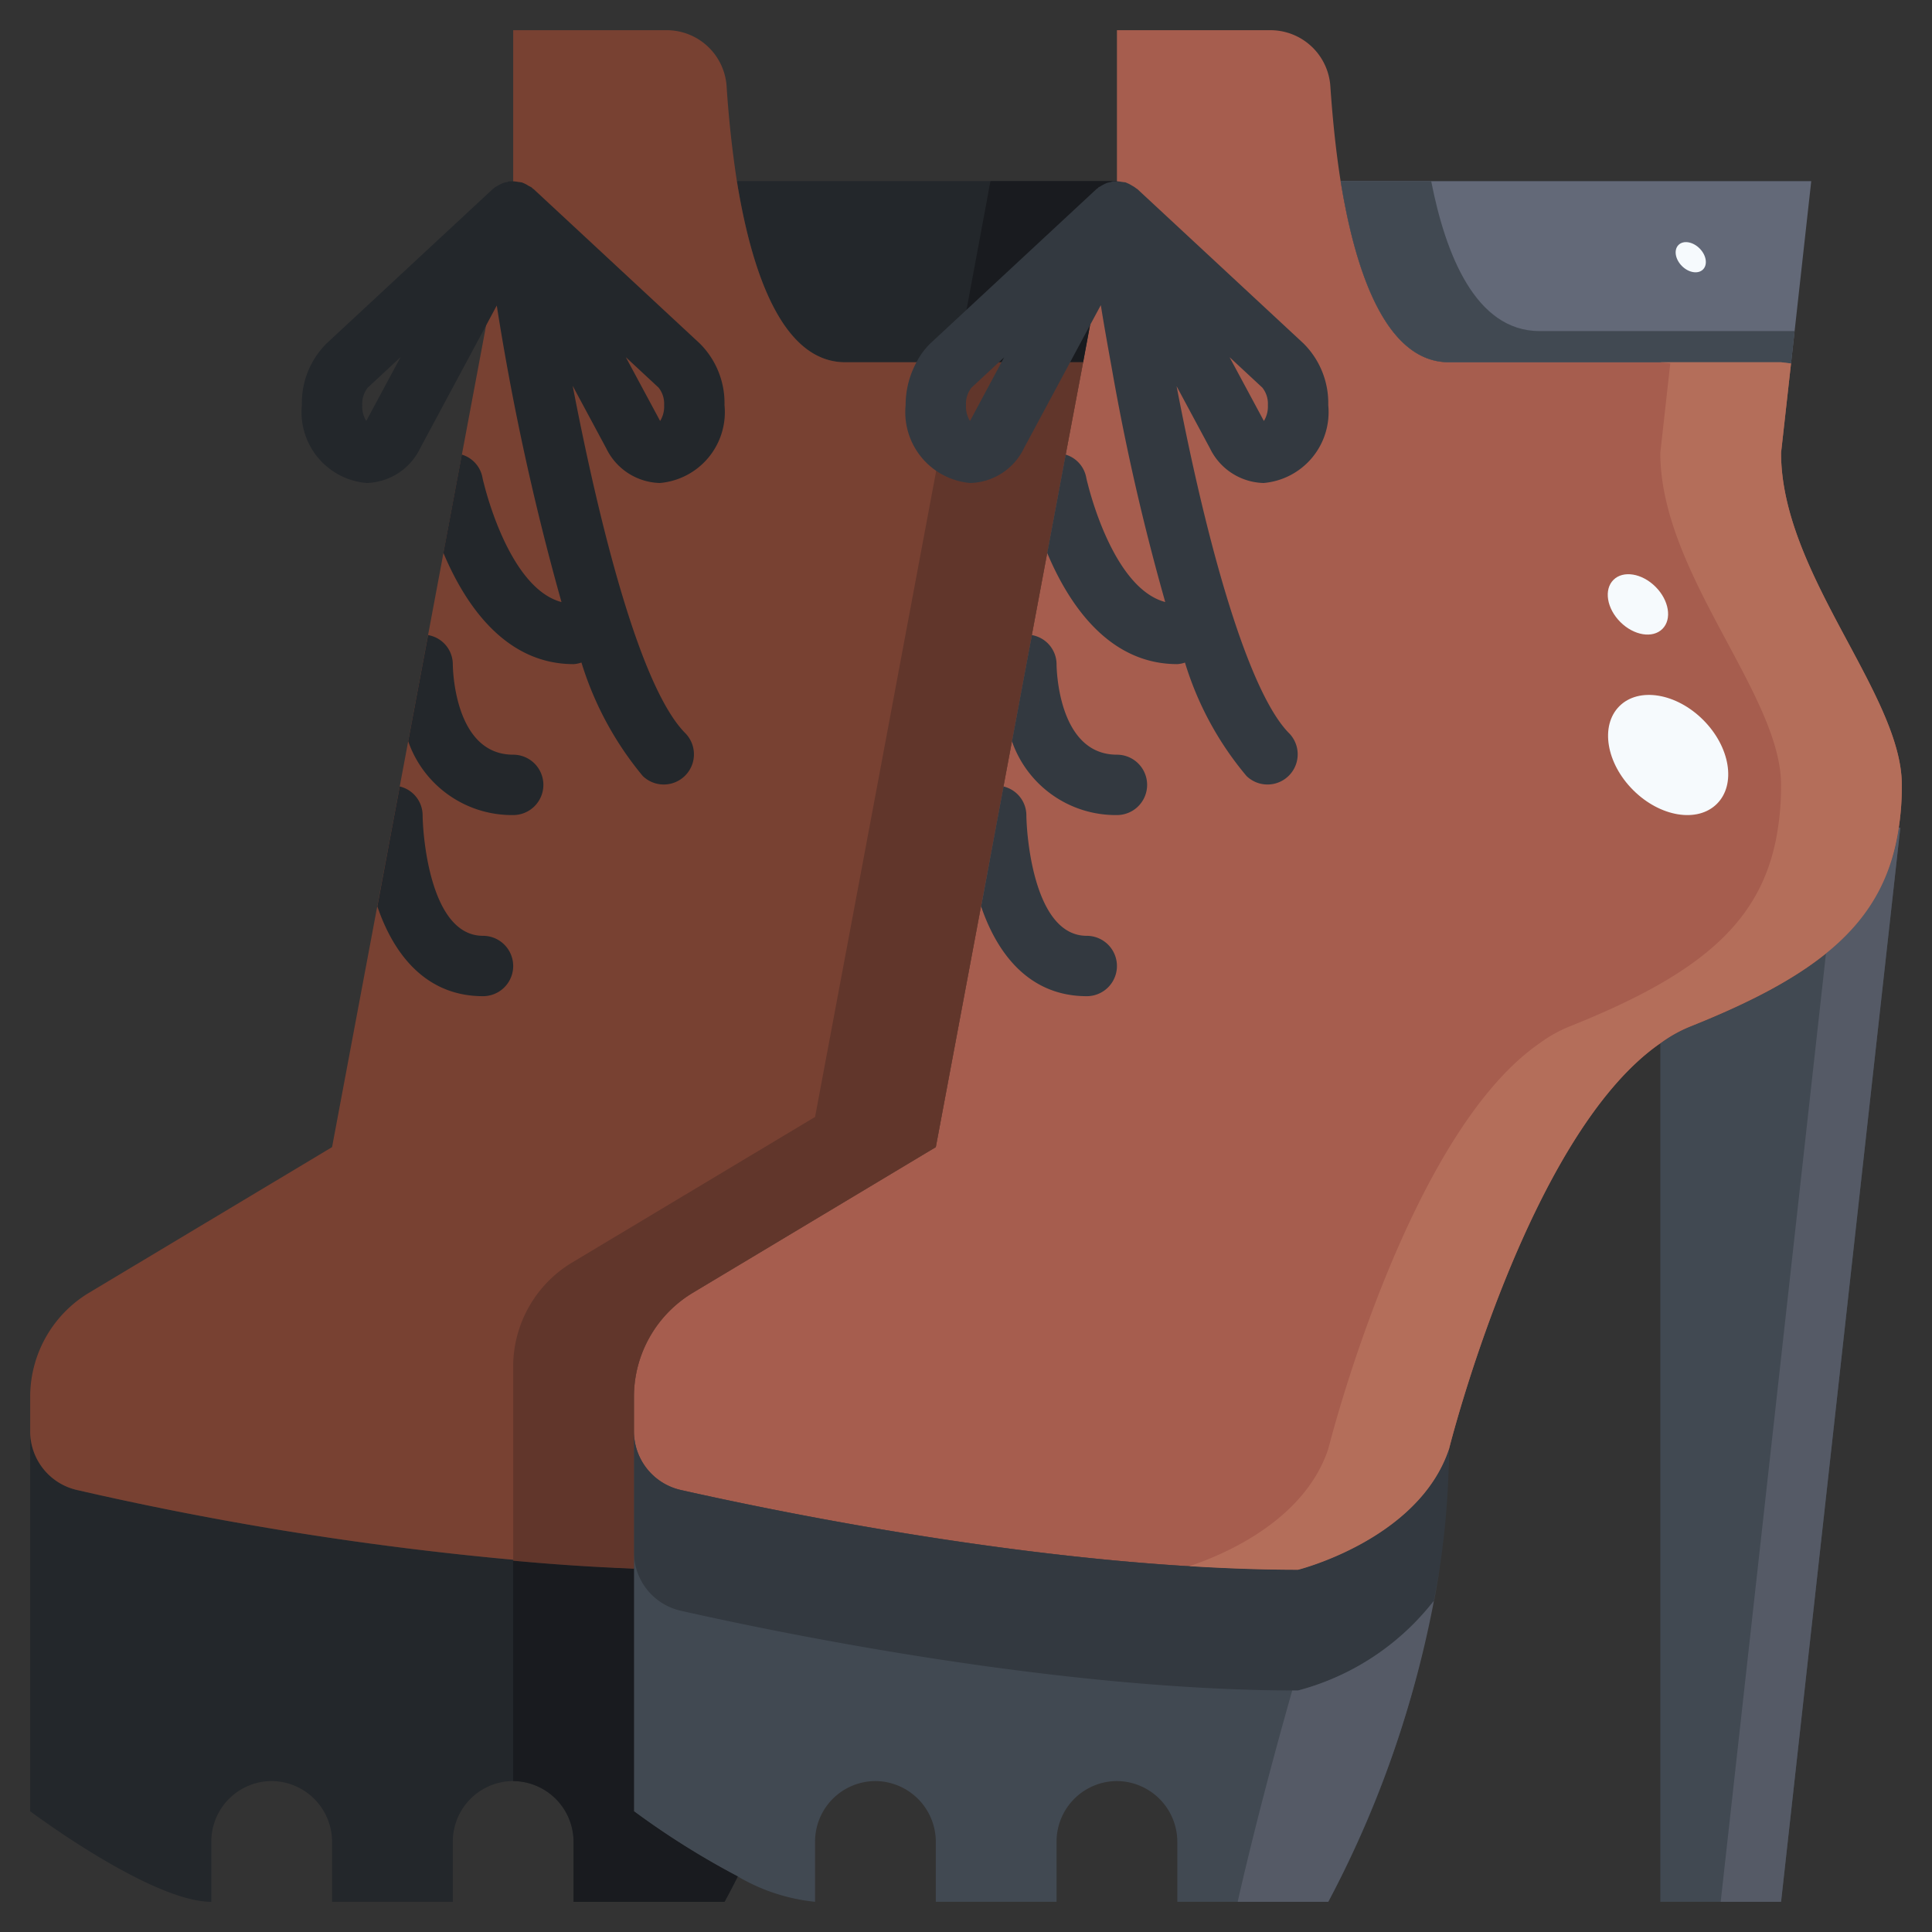 <svg height="512" viewBox="0 0 64 64" width="512" xmlns="http://www.w3.org/2000/svg"><rect x="0" y="0" width="64" height="64" fill="#333333" stroke="none"/><g data-name="21-high heel boots"><path d="M24.41 6c.47 2.9 1.46 6 3.59 6h7.88l.83-4.46.06-.33L37 6zM21 60a26.669 26.669 0 0 0 3.44 2.16c-.27.54-.44.84-.44.84h-5v-2a2.015 2.015 0 0 0-2-2 2.006 2.006 0 0 0-2 2v2h-4v-2a2.015 2.015 0 0 0-2-2 2.006 2.006 0 0 0-2 2v2c-2 0-6-3-6-3V47.41a1.992 1.992 0 0 0 1.56 1.95A108.476 108.476 0 0 0 21 51.96z" fill="#23272b"/><path d="M34.31 12H28c-2.13 0-3.12-3.1-3.59-6a36.28 36.28 0 0 1-.34-3.14A1.991 1.991 0 0 0 22.08 1H17v5l-.23 1.21L17 7l-.29.54-1.64 8.75L14 22l-.99 5.29L11 38l-8.06 4.83A4.024 4.024 0 0 0 1 46.26v1.15a1.992 1.992 0 0 0 1.56 1.95A108.476 108.476 0 0 0 21 51.96v-5.7a4.024 4.024 0 0 1 1.94-3.43L31 38l2.01-10.71L34 22l1.07-5.71.81-4.29z" fill="#784132"/><path d="M60 6l-.67 6.04L59 12H48c-2.13 0-3.12-3.1-3.59-6z" fill="#636978"/><path d="M56 34c4.38-1.75 6.45-3.5 6.9-6.59l.05.01L59 63h-4V34.56a4.529 4.529 0 0 1 1-.56zM27 61v2a6.3 6.3 0 0 1-2.56-.84A26.669 26.669 0 0 1 21 60V47.41a1.992 1.992 0 0 0 1.56 1.95C26.12 50.16 35.17 52 43 52c0 0 4-1 5-4a34.047 34.047 0 0 1-4 15h-5v-2a2.015 2.015 0 0 0-2-2 2.006 2.006 0 0 0-2 2v2h-4v-2a2.015 2.015 0 0 0-2-2 2.006 2.006 0 0 0-2 2z" fill="#414952"/><path d="M59 15c0 4 4 8 4 11a9 9 0 0 1-.1 1.41c-.45 3.09-2.52 4.84-6.9 6.59a4.529 4.529 0 0 0-1 .56C50.6 37.6 48 48 48 48c-1 3-5 4-5 4-7.83 0-16.88-1.84-20.44-2.64A1.992 1.992 0 0 1 21 47.41v-1.15a4.024 4.024 0 0 1 1.94-3.43L31 38l2.01-10.71L34 22l1.07-5.71.81-4.29.83-4.46.06-.33L37 6V1h5.08a1.991 1.991 0 0 1 1.99 1.86c.06.88.16 2 .34 3.14.47 2.9 1.46 6 3.59 6h11l.33.04z" fill="#a65d4e"/><path d="M47.41 6h-3c.47 2.9 1.46 6 3.59 6h11l.33.04.119-1.073H51c-2.13 0-3.12-2.567-3.59-4.967z" fill="#414952"/><path d="M62.9 27.41a6.237 6.237 0 0 1-2.409 4.146L57 63h2l3.95-35.58z" fill="#555a66"/><path d="M22.56 53.36C26.12 54.16 35.17 56 43 56a8.432 8.432 0 0 0 4.506-2.981A27.323 27.323 0 0 0 48 48c-1 3-5 4-5 4-7.83 0-16.88-1.84-20.44-2.64A1.992 1.992 0 0 1 21 47.41v4a1.992 1.992 0 0 0 1.56 1.95z" fill="#333940"/><path d="M47.506 53.019A8.432 8.432 0 0 1 43 56h-.193C41.628 60.141 41 63 41 63h3a35.462 35.462 0 0 0 3.7-11.12q-.088.577-.194 1.139z" fill="#555a66"/><path d="M32.71 6.54L31.88 11l-.189 1h4.189l.83-4.46.06-.33L37 6h-4.19l-.04.21zM19 61v2h5s.17-.3.44-.84A26.669 26.669 0 0 1 21 60v-8.04a71.008 71.008 0 0 1-4-.262V59a2.015 2.015 0 0 1 2 2z" fill="#191b1f"/><path d="M31.691 12l-.621 3.29L30 21l-.99 5.29L27 37l-8.06 4.83A4.024 4.024 0 0 0 17 45.26v6.44c1.331.123 2.675.215 4 .262v-5.7a4.024 4.024 0 0 1 1.94-3.43L31 38l2.01-10.71L34 22l1.07-5.71.81-4.29z" fill="#61362b"/><path d="M59 15l.33-2.96L59 12h-4l.33.04L55 15c0 4 4 8 4 11a9 9 0 0 1-.1 1.41c-.45 3.09-2.52 4.84-6.9 6.59a4.529 4.529 0 0 0-1 .56C46.6 37.6 44 48 44 48c-.807 2.422-3.568 3.539-4.6 3.88 1.213.074 2.421.12 3.6.12 0 0 4-1 5-4 0 0 2.6-10.4 7-13.44a4.529 4.529 0 0 1 1-.56c4.38-1.75 6.45-3.5 6.9-6.59A9 9 0 0 0 63 26c0-3-4-7-4-11z" fill="#b46e5a"/><path d="M37 25c-1.953 0-2-2.863-2-3a.986.986 0 0 0-.819-.962L34 22l-.478 2.555A3.638 3.638 0 0 0 37 27a1 1 0 0 0 0-2zm-1 6c-1.766 0-1.974-3.372-1.992-3.765C34 27.1 34 27.01 34 27a.985.985 0 0 0-.758-.947l-.232 1.237-.51 2.735C33.069 31.7 34.171 33 36 33a1 1 0 0 0 0-2zm5.86-15A2.356 2.356 0 0 0 44 13.42a2.784 2.784 0 0 0-.819-2.042l-5.5-5.11c-.01-.01-.024-.013-.034-.022a.946.946 0 0 0-.153-.1.909.909 0 0 0-.154-.081c-.019-.007-.036-.017-.055-.023s-.069-.007-.1-.014h-.013a1.125 1.125 0 0 0-.162-.022H37a.888.888 0 0 0-.09 0h-.043a.6.6 0 0 0-.071.025.756.756 0 0 0-.125.029.858.858 0 0 0-.115.054 1.058 1.058 0 0 0-.109.062c-.018.013-.04.016-.057.03s-.016.02-.026.029-.026.013-.037.023l-5.51 5.12a2.4 2.4 0 0 0-.457.622 2.966 2.966 0 0 0-.36 1.42A2.356 2.356 0 0 0 32.14 16a2.035 2.035 0 0 0 1.782-1.157L35.449 12l.659-1.227.358-.665c.1.629.224 1.325.36 2.072a76.807 76.807 0 0 0 1.774 7.763c-1.663-.44-2.468-3.518-2.569-3.924a2.524 2.524 0 0 1-.048-.2.982.982 0 0 0-.682-.76l-.231 1.231-.38 2.027C35.388 19.981 36.706 22 39 22a.979.979 0 0 0 .254-.051 10.631 10.631 0 0 0 2.039 3.758 1 1 0 0 0 1.414-1.414c-1.207-1.207-2.555-5.377-3.731-11.5l1.106 2.059A2.03 2.03 0 0 0 41.86 16zm-.044-3.16a.855.855 0 0 1 .184.58.913.913 0 0 1-.131.524.474.474 0 0 1-.028-.048l-1.11-2.064zm-9.654 1.051a.578.578 0 0 1-.031.053.908.908 0 0 1-.131-.524.86.86 0 0 1 .177-.573l.911-.847.174-.161-.087.161z" fill="#333940"/><g fill="#23272b"><path d="M17 25c-1.953 0-2-2.863-2-3a.986.986 0 0 0-.819-.962L14 22l-.478 2.555A3.638 3.638 0 0 0 17 27a1 1 0 0 0 0-2zm-1 6c-1.766 0-1.974-3.372-1.992-3.765C14 27.1 14 27.01 14 27a.985.985 0 0 0-.758-.947l-.232 1.237-.51 2.735C13.069 31.7 14.171 33 16 33a1 1 0 0 0 0-2zm1.681-24.732c-.011-.011-.026-.014-.037-.024s-.017-.023-.029-.032a.986.986 0 0 0-.107-.056l-.008-.007a1.012 1.012 0 0 0-.156-.082c-.019-.007-.037-.017-.056-.023a.831.831 0 0 0-.113-.015 1.125 1.125 0 0 0-.162-.022H17a.885.885 0 0 0-.089 0h-.042c-.015 0-.046.019-.071.024a.936.936 0 0 0-.127.03.858.858 0 0 0-.115.054.888.888 0 0 0-.108.062.636.636 0 0 0-.058.03c-.011.008-.016.02-.026.029s-.026.013-.037.023l-5.51 5.12A2.782 2.782 0 0 0 10 13.42 2.356 2.356 0 0 0 12.14 16a2.033 2.033 0 0 0 1.781-1.156l2.179-4.059.356-.664a85.074 85.074 0 0 0 2.144 9.823c-1.663-.439-2.469-3.519-2.57-3.925a2.524 2.524 0 0 1-.048-.2.98.98 0 0 0-.684-.76l-.23 1.229-.38 2.027C15.388 19.981 16.706 22 19 22a.946.946 0 0 0 .261-.053 10.864 10.864 0 0 0 2.032 3.76 1 1 0 0 0 1.414-1.414c-1.5-1.5-2.842-6.87-3.736-11.511l1.111 2.068A2.03 2.03 0 0 0 21.86 16 2.356 2.356 0 0 0 24 13.42a2.784 2.784 0 0 0-.819-2.042zm-5.519 7.623a.578.578 0 0 1-.031.053.908.908 0 0 1-.131-.524.857.857 0 0 1 .181-.577l1.089-1.013zm9.707.053a.474.474 0 0 1-.028-.048l-1.11-2.064 1.085 1.008a.855.855 0 0 1 .184.58.913.913 0 0 1-.131.524z"/></g><ellipse cx="55.26" cy="24.987" fill="#f6fafd" rx="1.642" ry="2.286" transform="rotate(-45 55.288 24.999)"/><ellipse cx="54.258" cy="20" fill="#f6fafd" rx=".825" ry="1.148" transform="rotate(-45 54.284 20.01)"/><ellipse cx="56.004" cy="8.5" fill="#f6fafd" rx=".413" ry=".574" transform="rotate(-45 56.031 8.505)"/></g></svg>
